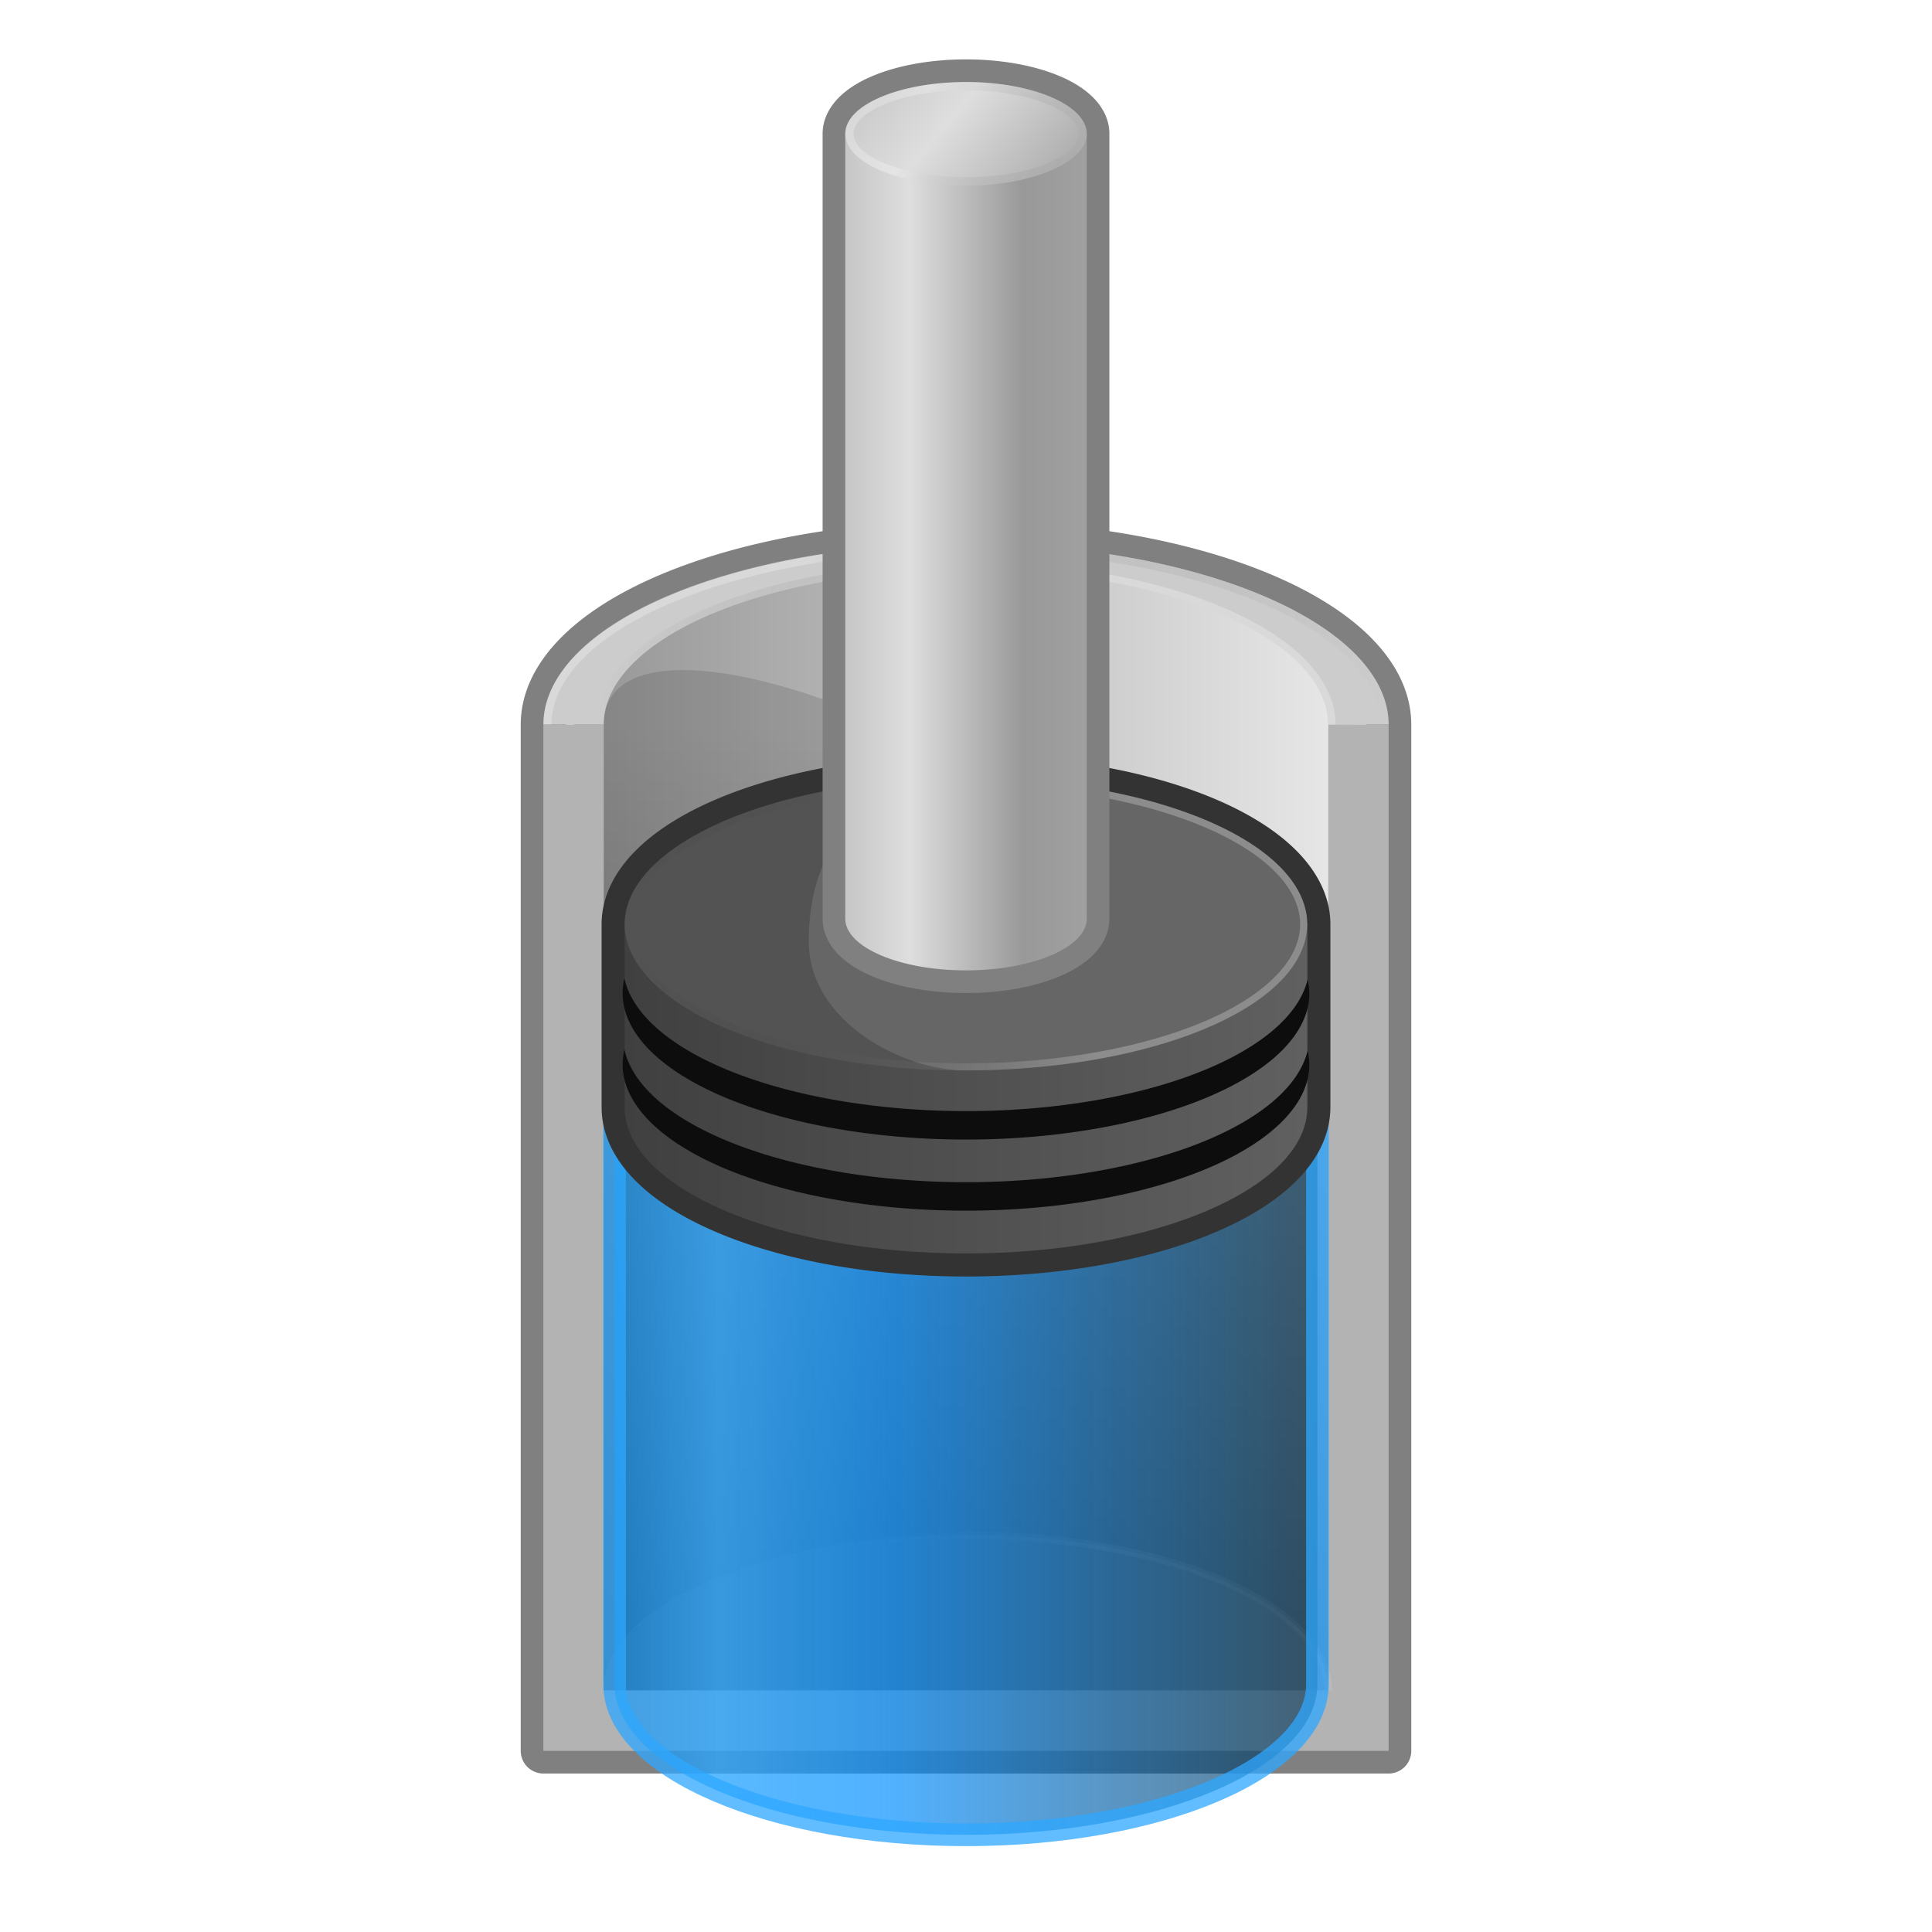 <?xml version="1.0" encoding="UTF-8"?>
<svg xmlns="http://www.w3.org/2000/svg" xmlns:xlink="http://www.w3.org/1999/xlink" width="128" height="128">
	<defs>
		<linearGradient id="f"><stop offset="0" stop-color="#0394fd" stop-opacity=".616"/><stop offset=".148" stop-color="#2da7ff" stop-opacity=".788"/><stop offset=".396" stop-color="#008dff" stop-opacity=".682"/><stop offset="1" stop-color="#00304f" stop-opacity=".62"/></linearGradient>
		<linearGradient id="a"><stop offset="0" stop-color="#fff" stop-opacity=".25"/><stop offset=".308" stop-color="#fff" stop-opacity=".25"/><stop offset="1" stop-opacity="0"/></linearGradient>
		<linearGradient id="c"><stop offset="0" stop-color="#a0a0a0"/><stop offset=".266" stop-color="#999"/><stop offset=".734" stop-color="#dedede"/><stop offset="1" stop-color="#c6c6c6"/></linearGradient>
		<linearGradient id="d"><stop offset="0" stop-color="#999"/><stop offset="1" stop-color="#e6e6e6"/></linearGradient>
		<linearGradient id="e"><stop offset="0" stop-color="#010101" stop-opacity=".5"/><stop offset="1" stop-opacity=".125"/></linearGradient>
		<linearGradient id="b"><stop offset="0" stop-color="#404040"/><stop offset="1" stop-color="#606060"/></linearGradient>
		<linearGradient id="k" x1="67.25" x2="123.25" y1="86.25" y2="86.25" gradientTransform="matrix(-.866 0 0 .878 146.492 -27.723)" gradientUnits="userSpaceOnUse" xlink:href="#a"/>
		<linearGradient id="m" x1="8" x2="56" y1="72.435" y2="72.435" gradientTransform="translate(33.844 3.881) scale(.942)" gradientUnits="userSpaceOnUse" xlink:href="#b"/>
		<linearGradient id="n" x1="8" x2="56" y1="60.862" y2="60.862" gradientTransform="matrix(.932 0 0 .918 -93.827 5.337)" gradientUnits="userSpaceOnUse" xlink:href="#a"/>
		<linearGradient id="o" x1="24" x2="40" y1="36.576" y2="36.576" gradientTransform="matrix(-1 0 0 1 96 0)" gradientUnits="userSpaceOnUse" xlink:href="#c"/>
		<linearGradient id="p" x1="49.25" x2="30.625" y1="13.75" y2="-1.75" gradientTransform="translate(32)" gradientUnits="userSpaceOnUse" xlink:href="#c"/>
		<linearGradient id="q" x1="24.355" x2="38.958" y1="5.549" y2="12.112" gradientTransform="translate(32)" gradientUnits="userSpaceOnUse" xlink:href="#a"/>
		<linearGradient id="g" x1="8" x2="56" y1="74" y2="74" gradientTransform="translate(32)" gradientUnits="userSpaceOnUse" xlink:href="#d"/>
		<linearGradient id="h" x1="56" x2="56" y1="112" y2="48" gradientTransform="translate(32)" gradientUnits="userSpaceOnUse" xlink:href="#e"/>
		<linearGradient id="i" x1="7.75" x2="56.25" y1="106.732" y2="106.732" gradientTransform="matrix(-1 0 0 1 96 0)" gradientUnits="userSpaceOnUse" xlink:href="#a"/>
		<linearGradient id="j" x1="67.25" x2="123.25" y1="86.25" y2="86.25" gradientTransform="matrix(.99 0 0 .98 -30.307 -36.483)" gradientUnits="userSpaceOnUse" xlink:href="#a"/>
		<linearGradient id="l" x1="8" x2="56" y1="98.004" y2="98.004" gradientTransform="translate(32.955 2.924) scale(.97)" gradientUnits="userSpaceOnUse" xlink:href="#f"/>
	</defs>
	<g stroke-linejoin="round">
		<path fill="none" stroke="gray" stroke-width="3" d="M64 36a28 12 0 0 0-28 12v68h56V48a28 12 0 0 0-28-12z"/>
		<path fill="url(#g)" d="M88 112H40l-2-64c0-6.154 11.64-11.143 26-11.143S90 41.846 90 48z"/>
		<path fill="#ccc" d="M64 36a28 12 0 0 0-28 12h4a24 10.286 0 0 1 24-10.285A24 10.286 0 0 1 88 48h4a28 12 0 0 0-28-12z"/>
		<path fill="#b3b3b3" d="M36 48v68h56V48h-4v64H40V48z"/>
		<path fill="url(#h)" d="M64 50.576C50.745 43.473 40 42.319 40 48v64c0-5.68 10.745-10.286 24-10.286S88 106.32 88 112V73.723c0-5.68-10.745-16.044-24-23.147z"/>
		<path fill-opacity=".4" stroke="url(#i)" stroke-opacity=".4" stroke-width=".5" d="M88 112a24 10.286 0 0 0-24-10.286A24 10.286 0 0 0 40 112"/>
		<path fill="none" stroke="url(#j)" stroke-width=".53" d="M36.277 48A27.723 11.754 0 0 1 64 36.246 27.723 11.754 0 0 1 91.723 48"/>
		<path fill="none" stroke="url(#k)" stroke-width=".469" d="M88.25 48.002A24.25 10.536 0 0 0 64 37.466a24.25 10.536 0 0 0-24.25 10.536"/>
		<path fill="url(#l)" stroke="#2da7ff" stroke-opacity=".753" stroke-width="1.5" d="M87.284 111.582c0 5.512-10.425 9.98-23.284 9.98-12.86 0-23.284-4.468-23.284-9.98V74.448h46.568z"/>
		<path fill="none" stroke="#333" stroke-width="3.051" d="M64 51.54a22.616 9.692 0 0 0-22.617 9.693v12.119c0 5.354 10.126 9.694 22.617 9.694 12.49 0 22.616-4.34 22.616-9.694v-12.12A22.616 9.692 0 0 0 64 51.54z"/>
		<path fill="url(#m)" d="M86.616 73.352c0 5.354-10.126 9.692-22.616 9.692s-22.617-4.338-22.617-9.692V61.234h45.233z"/>
		<ellipse cx="64" cy="61.233" fill="#666" rx="22.616" ry="9.692"/>
		<ellipse cx="-64" cy="61.233" fill="none" stroke="url(#n)" stroke-width=".463" rx="22.37" ry="9.446" transform="scale(-1 1)"/>
		<path fill-opacity=".188" d="M41.383 61.233c0-5.353 10.126-9.693 22.617-9.693-8 .87-10.415 5.465-10.415 10.818s6.25 8.567 10.415 8.567c-12.49 0-22.617-4.34-22.617-9.692z"/>
		<path fill="#0d0d0d" d="M41.37 64.822a22.748 9.692 0 0 0-.119.984A22.748 9.692 0 0 0 64 75.498a22.748 9.692 0 0 0 22.748-9.693 22.748 9.692 0 0 0-.118-.902A22.748 9.692 0 0 1 64 73.613a22.748 9.692 0 0 1-22.63-8.791zm0 4.71a22.748 9.692 0 0 0-.119.985A22.748 9.692 0 0 0 64 80.21a22.748 9.692 0 0 0 22.748-9.693 22.748 9.692 0 0 0-.118-.9A22.748 9.692 0 0 1 64 78.324a22.748 9.692 0 0 1-22.63-8.792z"/>
		<path fill="none" stroke="gray" stroke-width="3" d="M64 5.434a8 3.429 0 0 0-8 3.427v52c0 1.894 3.582 3.43 8 3.43s8-1.536 8-3.43v-52a8 3.429 0 0 0-8-3.427z"/>
		<path fill="url(#o)" d="M56 60.862c0 1.893 3.582 3.428 8 3.428s8-1.535 8-3.428v-52H56z"/>
		<ellipse cx="64" cy="8.862" fill="url(#p)" rx="8" ry="3.429"/>
		<ellipse cx="64" cy="8.862" fill="none" stroke="url(#q)" stroke-width=".538" rx="7.72" ry="3.148"/>
	</g>
</svg>

